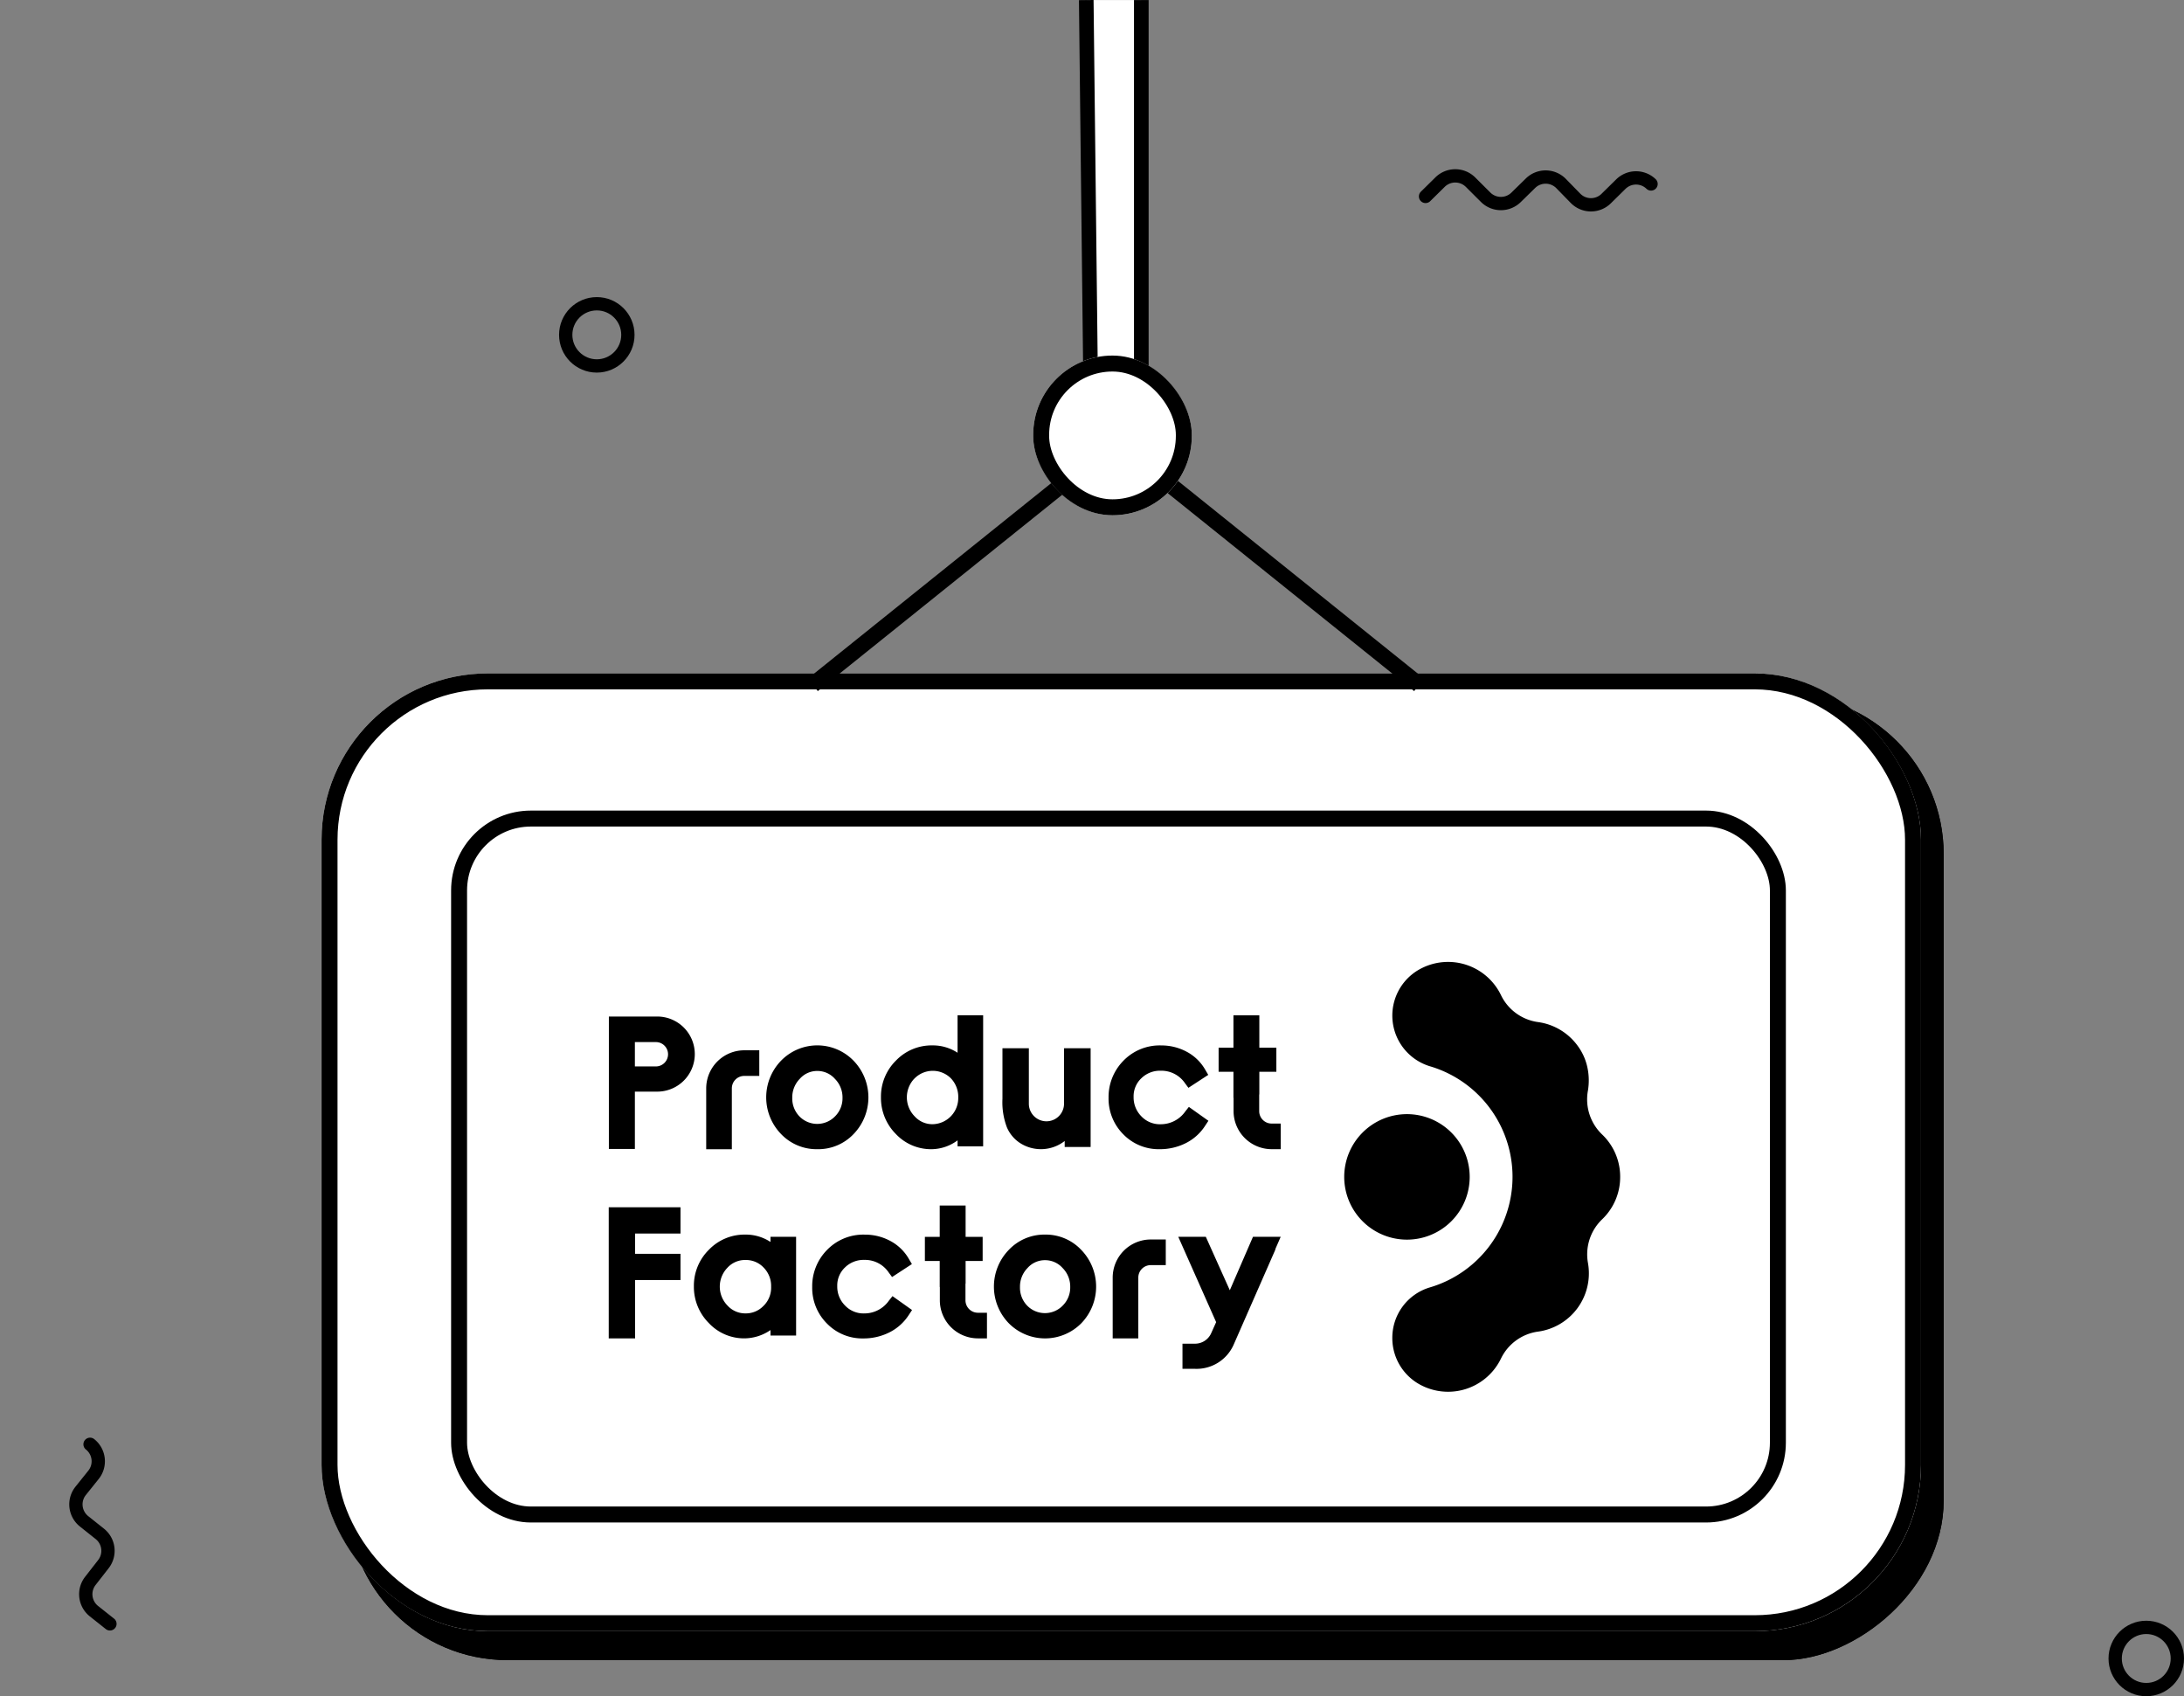 <svg xmlns="http://www.w3.org/2000/svg" width="328.419" height="255.017" viewBox="0 0 328.419 255.017"><rect x="0" y="0" width="328.419" height="255.017" fill="#808080" stroke="none"/><defs><style>.a,.c{fill:#fff;}.a,.b,.c,.d,.e{stroke:#000;}.a{stroke-miterlimit:10;stroke-width:2.2px;}.b{stroke-width:2.5px;}.c,.d{stroke-width:2.4px;}.d,.e,.g{fill:none;}.e{stroke-linecap:round;stroke-linejoin:round;stroke-width:2px;}.f{stroke:none;}</style></defs><g transform="translate(1.43 -27.369)"><g transform="translate(46.925 7)"><path class="a" d="M64.244,8.279H0V.732L64.244,0" transform="translate(114.991 84.625) rotate(-90)"/><g transform="translate(0 121.609)"><g class="b" transform="translate(243.925 3.177) rotate(90)"><rect class="f" width="145.17" height="239.979" rx="24"/><rect class="g" x="1.25" y="1.25" width="142.67" height="237.479" rx="22.75"/></g><g class="c" transform="translate(0 0)"><rect class="f" width="240.516" height="143.999" rx="25"/><rect class="g" x="1.2" y="1.2" width="238.116" height="141.599" rx="23.8"/></g></g><g transform="translate(19.479 142.236)"><g class="c" transform="translate(0 0)"><rect class="f" width="200.716" height="107.032" rx="12"/><rect class="g" x="1.2" y="1.2" width="198.316" height="104.632" rx="10.8"/></g></g><path class="d" d="M3054.687,5969.652l45.588-36.609,45.588,36.609" transform="translate(-2980.817 -5846.318)"/><g transform="translate(107.01 73.826)"><g class="c" transform="translate(0 0)"><rect class="f" width="23.853" height="24.012" rx="11.927"/><rect class="g" x="1.2" y="1.2" width="21.453" height="21.612" rx="10.727"/></g></g><g transform="translate(43.183 164.986)"><path d="M316.963,436.526a8.766,8.766,0,0,0-2.727-6.387,7.3,7.3,0,0,1-2.123-6.574,9.36,9.36,0,0,0-.068-3.446,8.4,8.4,0,0,0-1.482-3.31,8.838,8.838,0,0,0-5.95-3.556,7.284,7.284,0,0,1-5.575-4.056,8.837,8.837,0,0,0-11.8-4.107c-.116.056-.231.114-.344.176a7.959,7.959,0,0,0,1.419,14.617,17.334,17.334,0,0,1,0,33.271,7.9,7.9,0,0,0-5.614,7.6h0a7.955,7.955,0,0,0,4.211,7.03,8.837,8.837,0,0,0,11.962-3.615c.056-.108.113-.216.166-.326a7.286,7.286,0,0,1,5.59-4.056,8.842,8.842,0,0,0,7.546-9.971c-.016-.12-.036-.239-.056-.357a7.3,7.3,0,0,1,2.144-6.562A8.771,8.771,0,0,0,316.963,436.526Zm-22.628,0a9.434,9.434,0,1,0-9.434,9.436,9.434,9.434,0,0,0,9.434-9.436Z" transform="translate(-164.868 -404.206)"/><g transform="translate(0 8.024)"><path d="M224.494,428.284a7.325,7.325,0,0,0,5.468-2.3,7.929,7.929,0,0,0-.025-11,7.6,7.6,0,0,0-10.909,0,7.918,7.918,0,0,0-.015,11A7.374,7.374,0,0,0,224.494,428.284ZM221.853,417.7a3.472,3.472,0,0,1,2.63-1.179,3.513,3.513,0,0,1,2.646,1.184,3.957,3.957,0,0,1,1.144,2.845,3.835,3.835,0,0,1-1.116,2.791,3.73,3.73,0,0,1-5.354.016,3.869,3.869,0,0,1-1.086-2.8A3.993,3.993,0,0,1,221.853,417.7Z" transform="translate(-193.119 -408.15)"/><path d="M236.059,429.756a6.661,6.661,0,0,0,3.908-1.329v.9h3.846V409.622h-3.846v5.634a6.775,6.775,0,0,0-3.79-1.105,7.427,7.427,0,0,0-5.486,2.292,7.59,7.59,0,0,0-2.245,5.5,7.683,7.683,0,0,0,2.212,5.5A7.259,7.259,0,0,0,236.059,429.756Zm-2.591-10.606a3.85,3.85,0,0,1,5.5-.043,4.038,4.038,0,0,1,1.1,2.917A3.935,3.935,0,0,1,236.213,426a3.592,3.592,0,0,1-2.716-1.2,4.078,4.078,0,0,1-.03-5.658Z" transform="translate(-187.51 -409.622)"/><path d="M243.5,427.267a5.807,5.807,0,0,0,6.637-.356v.9h3.9V412.97h-4v8.386a2.645,2.645,0,0,1-5.289,0V412.97h-3.97v7.6a10.619,10.619,0,0,0,.667,4.282A5.293,5.293,0,0,0,243.5,427.267Z" transform="translate(-181.572 -408.01)"/><path d="M200.816,448.817h3.966v-8.773h6.826V436.1h-6.826v-3.05h6.826v-3.944H200.816Z" transform="translate(-200.816 -400.238)"/><path d="M220.979,432.986a6.771,6.771,0,0,0-3.788-1.108,7.435,7.435,0,0,0-5.488,2.292,7.584,7.584,0,0,0-2.245,5.489,7.686,7.686,0,0,0,2.227,5.5,7.261,7.261,0,0,0,5.4,2.32,7.012,7.012,0,0,0,3.895-1.248v.822h3.848V432.211h-3.848Zm-1.046,9.6a3.66,3.66,0,0,1-2.708,1.139,3.608,3.608,0,0,1-2.719-1.184,4.078,4.078,0,0,1-.016-5.665,3.571,3.571,0,0,1,2.723-1.178,3.645,3.645,0,0,1,2.736,1.141,3.93,3.93,0,0,1,1.124,2.885A3.835,3.835,0,0,1,219.934,442.591Z" transform="translate(-196.653 -398.905)"/><path d="M233,441.81a4.5,4.5,0,0,1-3.68,1.92,3.839,3.839,0,0,1-2.935-1.206,4.018,4.018,0,0,1-1.153-2.9,3.722,3.722,0,0,1,1.15-2.794,4,4,0,0,1,2.938-1.147,4.289,4.289,0,0,1,3.639,1.876l.517.7,2.982-1.948-.473-.806a7,7,0,0,0-2.787-2.679,7.98,7.98,0,0,0-3.811-.941,7.588,7.588,0,0,0-5.7,2.311,7.754,7.754,0,0,0-2.221,5.551,7.571,7.571,0,0,0,2.215,5.5,7.411,7.411,0,0,0,5.477,2.243,8.628,8.628,0,0,0,3.849-.876,7.406,7.406,0,0,0,2.95-2.6l.523-.794-2.939-2.09Z" transform="translate(-190.869 -398.905)"/><path d="M247.608,431.878a7.361,7.361,0,0,0-5.467,2.308,7.918,7.918,0,0,0-.015,11,7.671,7.671,0,0,0,10.949,0,7.928,7.928,0,0,0-.025-11A7.327,7.327,0,0,0,247.608,431.878Zm2.661,10.664a3.73,3.73,0,0,1-5.354.019,3.877,3.877,0,0,1-1.084-2.8,3.984,3.984,0,0,1,1.135-2.858,3.471,3.471,0,0,1,2.631-1.178,3.513,3.513,0,0,1,2.645,1.179,3.962,3.962,0,0,1,1.144,2.845A3.828,3.828,0,0,1,250.268,442.542Z" transform="translate(-181.989 -398.905)"/><path d="M214.564,418.9a1.872,1.872,0,0,1,1.868-1.871h2.259v-3.852h-2.259a5.73,5.73,0,0,0-5.723,5.723v9.15h3.855Z" transform="translate(-196.051 -407.912)"/><path d="M251.967,438.1v9.15h3.853V438.1a1.872,1.872,0,0,1,1.87-1.87h2.259v-3.853H257.69A5.73,5.73,0,0,0,251.967,438.1Z" transform="translate(-176.184 -398.667)"/><path d="M266.373,440.137l-3.608-8.034h-4.141l5.694,12.829-.781,1.739a2.663,2.663,0,0,1-2.393,1.5h-1.889v3.779h1.889a6.1,6.1,0,0,0,5.8-3.615L273.19,434.1l.059-.222.775-1.775h-4.168Z" transform="translate(-172.978 -398.796)"/><path d="M270.69,425.9a1.871,1.871,0,0,1-1.87-1.87v-2.511l.021,0v-3.4h2.56v-3.631h-2.56v-4.861h-3.893v4.861h-2.23v3.631h2.23v3.91l.018,0v2a5.731,5.731,0,0,0,5.725,5.723h1.363V425.9Z" transform="translate(-171.007 -409.62)"/><path d="M239.008,443.18v-2.511h.021v-3.4h2.562v-3.633h-2.562v-4.71h-3.894v4.71h-2.23v3.633h2.23v3.908h.019v2a5.73,5.73,0,0,0,5.723,5.723h1.363v-3.852h-1.363A1.873,1.873,0,0,1,239.008,443.18Z" transform="translate(-185.363 -400.325)"/><path d="M259.242,428.284a8.632,8.632,0,0,0,3.849-.876,7.4,7.4,0,0,0,2.948-2.6l.523-.794-2.939-2.09-.541.689a4.5,4.5,0,0,1-3.68,1.92,3.841,3.841,0,0,1-2.935-1.206,4.02,4.02,0,0,1-1.153-2.9,3.713,3.713,0,0,1,1.151-2.794,4,4,0,0,1,2.936-1.147,4.292,4.292,0,0,1,3.64,1.876l.516.695,2.982-1.947-.473-.806a6.991,6.991,0,0,0-2.787-2.68,8,8,0,0,0-3.809-.939,7.59,7.59,0,0,0-5.7,2.311,7.756,7.756,0,0,0-2.221,5.55,7.583,7.583,0,0,0,2.215,5.5A7.415,7.415,0,0,0,259.242,428.284Z" transform="translate(-176.386 -408.15)"/><path d="M208.03,409.75h-7.2v19.912h3.911v-8.623h3.289a5.645,5.645,0,1,0,0-11.289Zm-.089,7.5h-3.2v-3.659h3.2a1.83,1.83,0,0,1,0,3.659Z" transform="translate(-200.809 -409.56)"/></g></g></g><path class="e" d="M0,0,3.038.395A3.256,3.256,0,0,1,5.851,4.014L5.467,7.19a3.258,3.258,0,0,0,2.807,3.619l3,.4a3.256,3.256,0,0,1,2.8,3.663l-.412,3.058a3.257,3.257,0,0,0,2.809,3.664l3.063.4a3.258,3.258,0,0,1,2.821,3.561" transform="matrix(0.616, -0.788, 0.788, 0.616, 212.937, 56.899)"/><path class="e" d="M19.639,18.758l-3.062.084a3.256,3.256,0,0,1-3.343-3.136l-.117-3.2A3.256,3.256,0,0,0,9.78,9.372l-3.026.077A3.256,3.256,0,0,1,3.416,6.267L3.347,3.183A3.257,3.257,0,0,0,0,0" transform="translate(12.113 244.512) rotate(40)"/><ellipse class="e" cx="4.675" cy="4.675" rx="4.675" ry="4.675" transform="translate(83.639 73.037)"/><ellipse class="e" cx="4.675" cy="4.675" rx="4.675" ry="4.675" transform="translate(316.639 272.037)"/></g></svg>